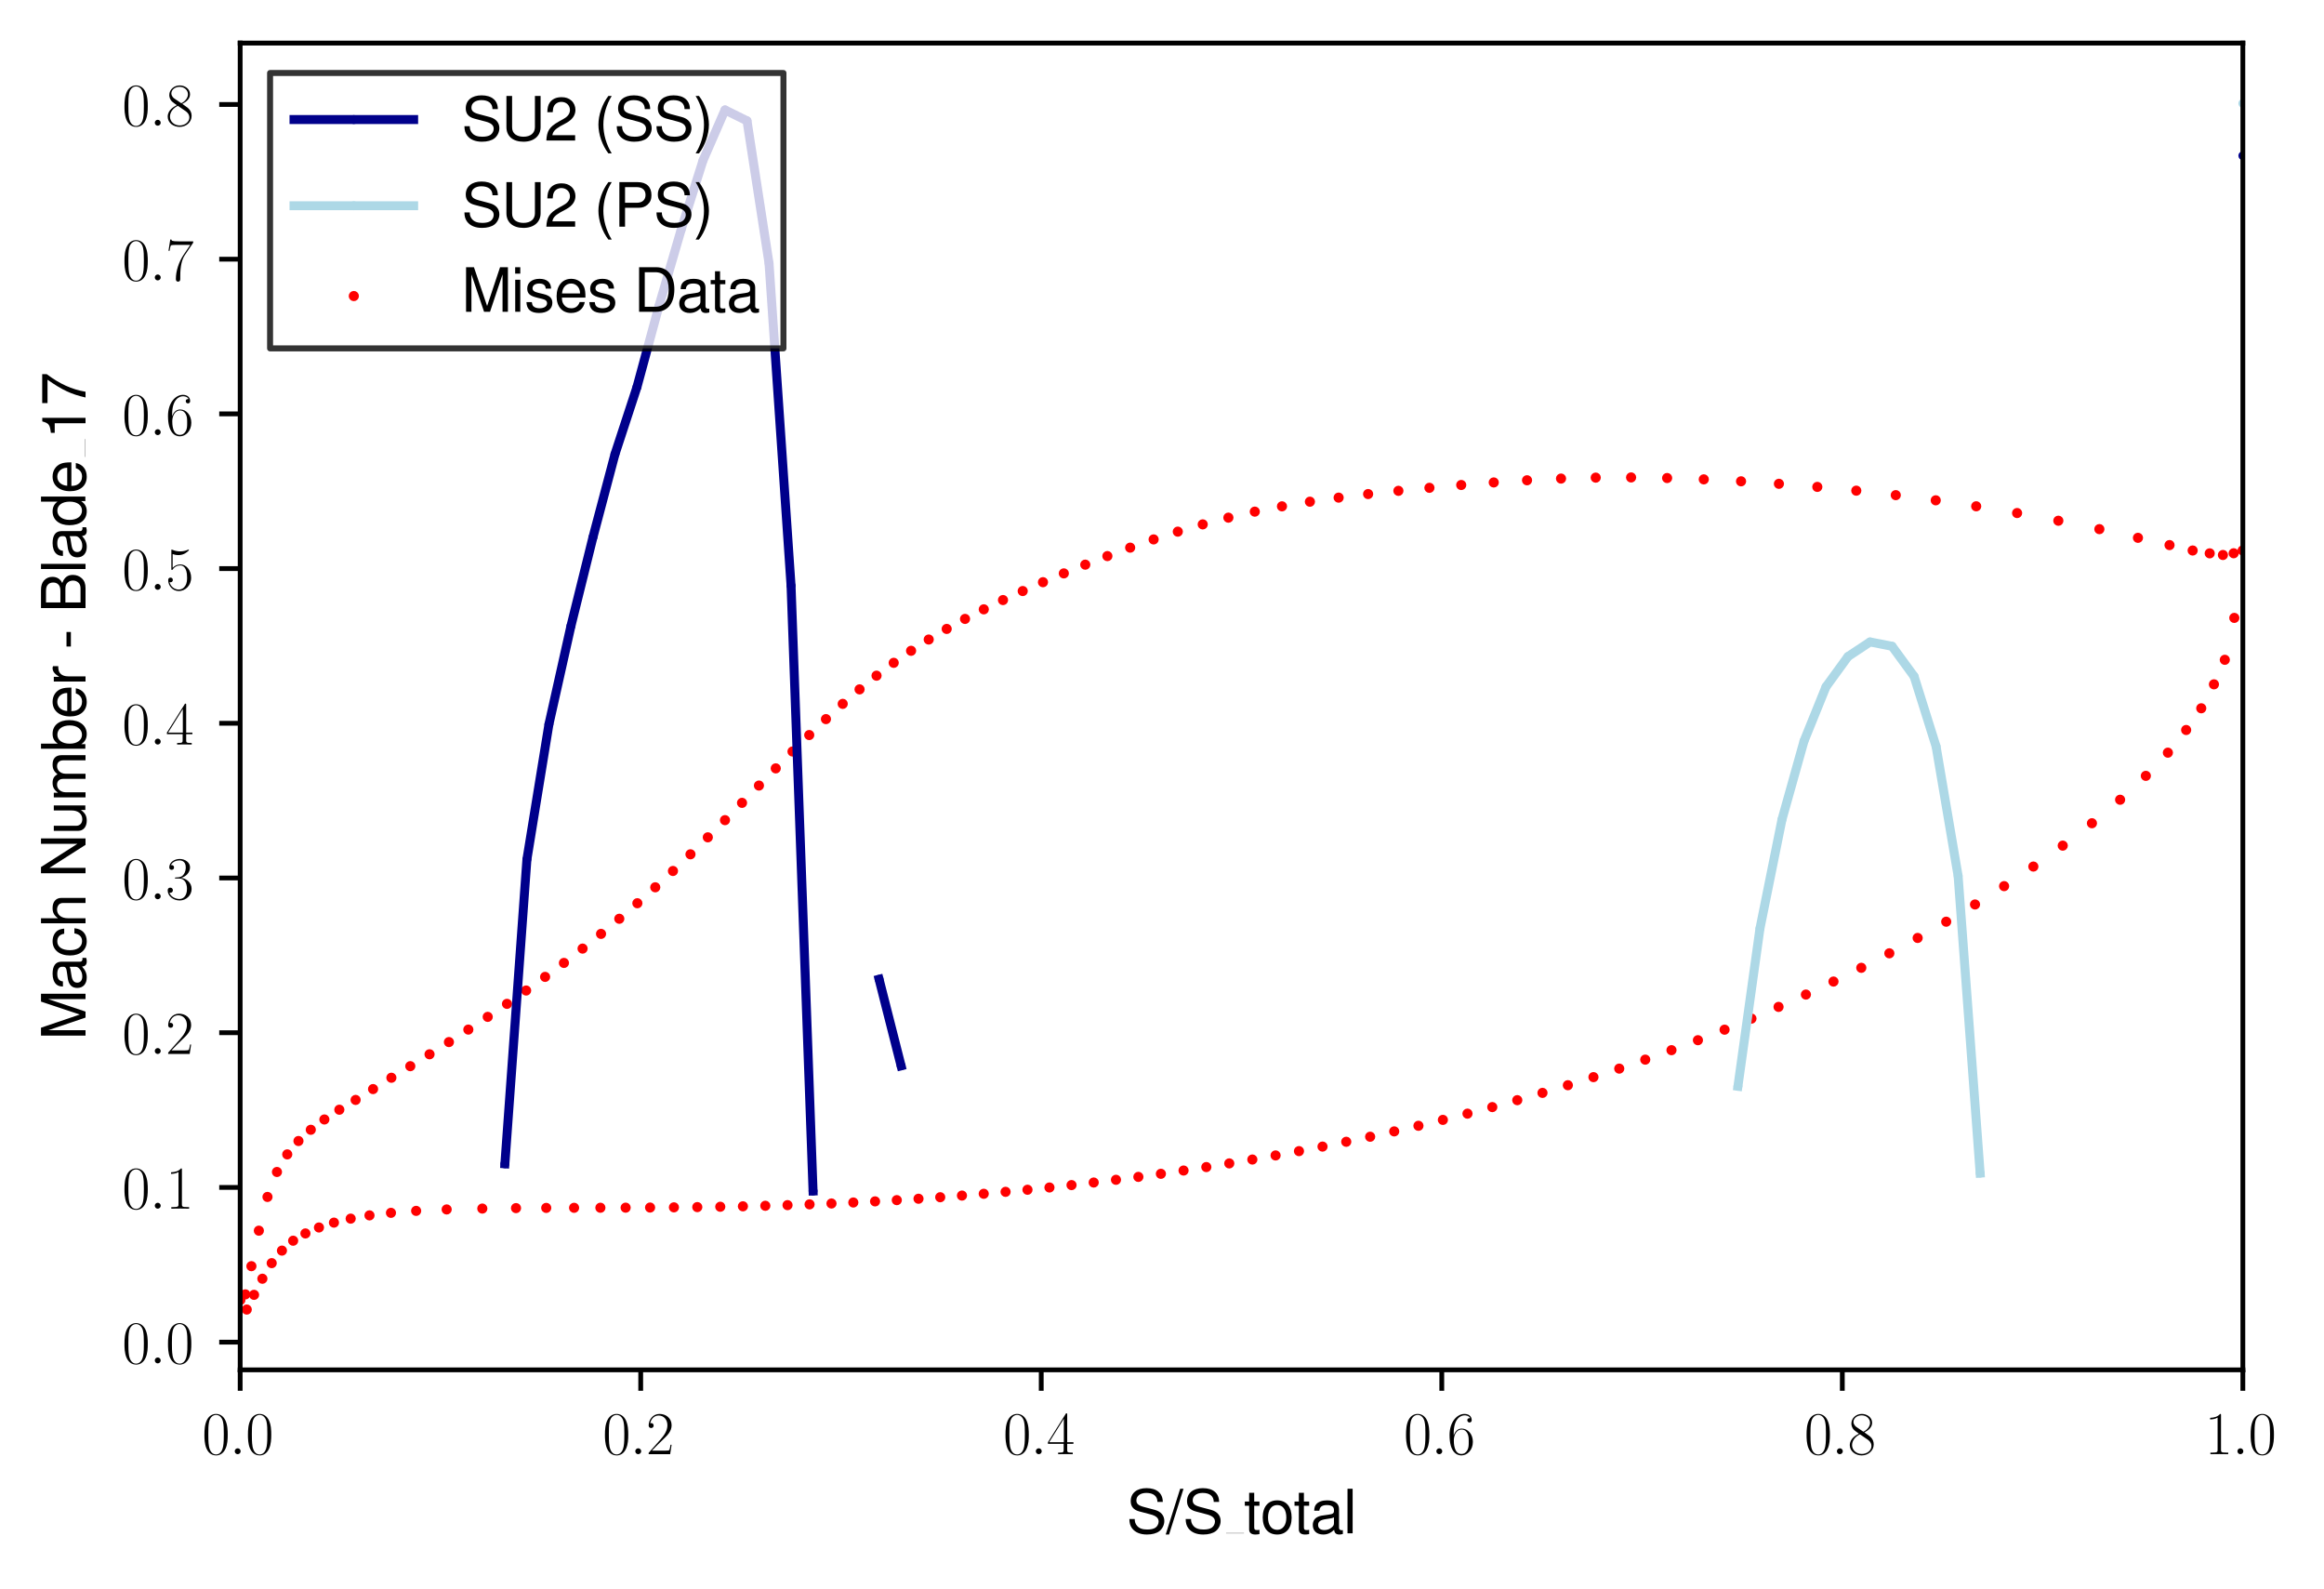 <?xml version="1.0" encoding="utf-8" standalone="no"?>
<!DOCTYPE svg PUBLIC "-//W3C//DTD SVG 1.1//EN"
  "http://www.w3.org/Graphics/SVG/1.1/DTD/svg11.dtd">
<svg xmlns:xlink="http://www.w3.org/1999/xlink" width="388.515pt" height="265.601pt" viewBox="0 0 388.515 265.601" xmlns="http://www.w3.org/2000/svg" version="1.1">
 <defs>
  <style type="text/css">*{stroke-linejoin: round; stroke-linecap: butt}</style>
 </defs>
 <g id="figure_1">
  <g id="patch_1">
   <path d="M 0 265.601 
L 388.515 265.601 
L 388.515 0 
L 0 0 
z
" style="fill: #ffffff"/>
  </g>
  <g id="axes_1">
   <g id="patch_2">
    <path d="M 40.15 228.96 
L 374.95 228.96 
L 374.95 7.2 
L 40.15 7.2 
z
" style="fill: #ffffff"/>
   </g>
   <g id="PathCollection_1">
    <defs>
     <path id="m64cf8347c9" d="M 0 0.354 
C 0.094 0.354 0.184 0.316 0.25 0.25 
C 0.316 0.184 0.354 0.094 0.354 0 
C 0.354 -0.094 0.316 -0.184 0.25 -0.25 
C 0.184 -0.316 0.094 -0.354 0 -0.354 
C -0.094 -0.354 -0.184 -0.316 -0.25 -0.25 
C -0.316 -0.184 -0.354 -0.094 -0.354 0 
C -0.354 0.094 -0.316 0.184 -0.25 0.25 
C -0.184 0.316 -0.094 0.354 0 0.354 
z
" style="stroke: #ff0000"/>
    </defs>
    <g clip-path="url(#pda556ada1e)">
     <use xlink:href="#m64cf8347c9" x="40.15" y="217.288" style="fill: #ff0000; stroke: #ff0000"/>
     <use xlink:href="#m64cf8347c9" x="41.25" y="218.88" style="fill: #ff0000; stroke: #ff0000"/>
     <use xlink:href="#m64cf8347c9" x="42.471" y="216.421" style="fill: #ff0000; stroke: #ff0000"/>
     <use xlink:href="#m64cf8347c9" x="43.863" y="213.728" style="fill: #ff0000; stroke: #ff0000"/>
     <use xlink:href="#m64cf8347c9" x="45.421" y="211.123" style="fill: #ff0000; stroke: #ff0000"/>
     <use xlink:href="#m64cf8347c9" x="47.134" y="209.03" style="fill: #ff0000; stroke: #ff0000"/>
     <use xlink:href="#m64cf8347c9" x="49.007" y="207.375" style="fill: #ff0000; stroke: #ff0000"/>
     <use xlink:href="#m64cf8347c9" x="51.06" y="206.16" style="fill: #ff0000; stroke: #ff0000"/>
     <use xlink:href="#m64cf8347c9" x="53.323" y="205.164" style="fill: #ff0000; stroke: #ff0000"/>
     <use xlink:href="#m64cf8347c9" x="55.829" y="204.352" style="fill: #ff0000; stroke: #ff0000"/>
     <use xlink:href="#m64cf8347c9" x="58.624" y="203.685" style="fill: #ff0000; stroke: #ff0000"/>
     <use xlink:href="#m64cf8347c9" x="61.768" y="203.141" style="fill: #ff0000; stroke: #ff0000"/>
     <use xlink:href="#m64cf8347c9" x="65.359" y="202.715" style="fill: #ff0000; stroke: #ff0000"/>
     <use xlink:href="#m64cf8347c9" x="69.568" y="202.388" style="fill: #ff0000; stroke: #ff0000"/>
     <use xlink:href="#m64cf8347c9" x="74.671" y="202.149" style="fill: #ff0000; stroke: #ff0000"/>
     <use xlink:href="#m64cf8347c9" x="80.631" y="202.002" style="fill: #ff0000; stroke: #ff0000"/>
     <use xlink:href="#m64cf8347c9" x="86.265" y="201.926" style="fill: #ff0000; stroke: #ff0000"/>
     <use xlink:href="#m64cf8347c9" x="91.318" y="201.891" style="fill: #ff0000; stroke: #ff0000"/>
     <use xlink:href="#m64cf8347c9" x="95.973" y="201.875" style="fill: #ff0000; stroke: #ff0000"/>
     <use xlink:href="#m64cf8347c9" x="100.371" y="201.865" style="fill: #ff0000; stroke: #ff0000"/>
     <use xlink:href="#m64cf8347c9" x="104.591" y="201.852" style="fill: #ff0000; stroke: #ff0000"/>
     <use xlink:href="#m64cf8347c9" x="108.678" y="201.831" style="fill: #ff0000; stroke: #ff0000"/>
     <use xlink:href="#m64cf8347c9" x="112.664" y="201.799" style="fill: #ff0000; stroke: #ff0000"/>
     <use xlink:href="#m64cf8347c9" x="116.569" y="201.757" style="fill: #ff0000; stroke: #ff0000"/>
     <use xlink:href="#m64cf8347c9" x="120.411" y="201.699" style="fill: #ff0000; stroke: #ff0000"/>
     <use xlink:href="#m64cf8347c9" x="124.198" y="201.626" style="fill: #ff0000; stroke: #ff0000"/>
     <use xlink:href="#m64cf8347c9" x="127.943" y="201.536" style="fill: #ff0000; stroke: #ff0000"/>
     <use xlink:href="#m64cf8347c9" x="131.655" y="201.428" style="fill: #ff0000; stroke: #ff0000"/>
     <use xlink:href="#m64cf8347c9" x="135.34" y="201.3" style="fill: #ff0000; stroke: #ff0000"/>
     <use xlink:href="#m64cf8347c9" x="139.003" y="201.154" style="fill: #ff0000; stroke: #ff0000"/>
     <use xlink:href="#m64cf8347c9" x="142.652" y="200.988" style="fill: #ff0000; stroke: #ff0000"/>
     <use xlink:href="#m64cf8347c9" x="146.29" y="200.801" style="fill: #ff0000; stroke: #ff0000"/>
     <use xlink:href="#m64cf8347c9" x="149.922" y="200.592" style="fill: #ff0000; stroke: #ff0000"/>
     <use xlink:href="#m64cf8347c9" x="153.551" y="200.361" style="fill: #ff0000; stroke: #ff0000"/>
     <use xlink:href="#m64cf8347c9" x="157.182" y="200.108" style="fill: #ff0000; stroke: #ff0000"/>
     <use xlink:href="#m64cf8347c9" x="160.815" y="199.831" style="fill: #ff0000; stroke: #ff0000"/>
     <use xlink:href="#m64cf8347c9" x="164.457" y="199.53" style="fill: #ff0000; stroke: #ff0000"/>
     <use xlink:href="#m64cf8347c9" x="168.108" y="199.205" style="fill: #ff0000; stroke: #ff0000"/>
     <use xlink:href="#m64cf8347c9" x="171.769" y="198.857" style="fill: #ff0000; stroke: #ff0000"/>
     <use xlink:href="#m64cf8347c9" x="175.443" y="198.48" style="fill: #ff0000; stroke: #ff0000"/>
     <use xlink:href="#m64cf8347c9" x="179.133" y="198.079" style="fill: #ff0000; stroke: #ff0000"/>
     <use xlink:href="#m64cf8347c9" x="182.839" y="197.649" style="fill: #ff0000; stroke: #ff0000"/>
     <use xlink:href="#m64cf8347c9" x="186.564" y="197.193" style="fill: #ff0000; stroke: #ff0000"/>
     <use xlink:href="#m64cf8347c9" x="190.308" y="196.707" style="fill: #ff0000; stroke: #ff0000"/>
     <use xlink:href="#m64cf8347c9" x="194.073" y="196.191" style="fill: #ff0000; stroke: #ff0000"/>
     <use xlink:href="#m64cf8347c9" x="197.86" y="195.645" style="fill: #ff0000; stroke: #ff0000"/>
     <use xlink:href="#m64cf8347c9" x="201.669" y="195.066" style="fill: #ff0000; stroke: #ff0000"/>
     <use xlink:href="#m64cf8347c9" x="205.503" y="194.453" style="fill: #ff0000; stroke: #ff0000"/>
     <use xlink:href="#m64cf8347c9" x="209.361" y="193.806" style="fill: #ff0000; stroke: #ff0000"/>
     <use xlink:href="#m64cf8347c9" x="213.245" y="193.123" style="fill: #ff0000; stroke: #ff0000"/>
     <use xlink:href="#m64cf8347c9" x="217.156" y="192.402" style="fill: #ff0000; stroke: #ff0000"/>
     <use xlink:href="#m64cf8347c9" x="221.093" y="191.642" style="fill: #ff0000; stroke: #ff0000"/>
     <use xlink:href="#m64cf8347c9" x="225.059" y="190.839" style="fill: #ff0000; stroke: #ff0000"/>
     <use xlink:href="#m64cf8347c9" x="229.054" y="189.995" style="fill: #ff0000; stroke: #ff0000"/>
     <use xlink:href="#m64cf8347c9" x="233.077" y="189.104" style="fill: #ff0000; stroke: #ff0000"/>
     <use xlink:href="#m64cf8347c9" x="237.13" y="188.166" style="fill: #ff0000; stroke: #ff0000"/>
     <use xlink:href="#m64cf8347c9" x="241.213" y="187.178" style="fill: #ff0000; stroke: #ff0000"/>
     <use xlink:href="#m64cf8347c9" x="245.328" y="186.137" style="fill: #ff0000; stroke: #ff0000"/>
     <use xlink:href="#m64cf8347c9" x="249.473" y="185.041" style="fill: #ff0000; stroke: #ff0000"/>
     <use xlink:href="#m64cf8347c9" x="253.652" y="183.884" style="fill: #ff0000; stroke: #ff0000"/>
     <use xlink:href="#m64cf8347c9" x="257.864" y="182.666" style="fill: #ff0000; stroke: #ff0000"/>
     <use xlink:href="#m64cf8347c9" x="262.108" y="181.385" style="fill: #ff0000; stroke: #ff0000"/>
     <use xlink:href="#m64cf8347c9" x="266.386" y="180.034" style="fill: #ff0000; stroke: #ff0000"/>
     <use xlink:href="#m64cf8347c9" x="270.698" y="178.611" style="fill: #ff0000; stroke: #ff0000"/>
     <use xlink:href="#m64cf8347c9" x="275.045" y="177.109" style="fill: #ff0000; stroke: #ff0000"/>
     <use xlink:href="#m64cf8347c9" x="279.43" y="175.527" style="fill: #ff0000; stroke: #ff0000"/>
     <use xlink:href="#m64cf8347c9" x="283.85" y="173.861" style="fill: #ff0000; stroke: #ff0000"/>
     <use xlink:href="#m64cf8347c9" x="288.305" y="172.103" style="fill: #ff0000; stroke: #ff0000"/>
     <use xlink:href="#m64cf8347c9" x="292.799" y="170.251" style="fill: #ff0000; stroke: #ff0000"/>
     <use xlink:href="#m64cf8347c9" x="297.33" y="168.295" style="fill: #ff0000; stroke: #ff0000"/>
     <use xlink:href="#m64cf8347c9" x="301.901" y="166.233" style="fill: #ff0000; stroke: #ff0000"/>
     <use xlink:href="#m64cf8347c9" x="306.512" y="164.058" style="fill: #ff0000; stroke: #ff0000"/>
     <use xlink:href="#m64cf8347c9" x="311.162" y="161.762" style="fill: #ff0000; stroke: #ff0000"/>
     <use xlink:href="#m64cf8347c9" x="315.851" y="159.337" style="fill: #ff0000; stroke: #ff0000"/>
     <use xlink:href="#m64cf8347c9" x="320.585" y="156.77" style="fill: #ff0000; stroke: #ff0000"/>
     <use xlink:href="#m64cf8347c9" x="325.359" y="154.055" style="fill: #ff0000; stroke: #ff0000"/>
     <use xlink:href="#m64cf8347c9" x="330.175" y="151.175" style="fill: #ff0000; stroke: #ff0000"/>
     <use xlink:href="#m64cf8347c9" x="335.034" y="148.111" style="fill: #ff0000; stroke: #ff0000"/>
     <use xlink:href="#m64cf8347c9" x="339.926" y="144.839" style="fill: #ff0000; stroke: #ff0000"/>
     <use xlink:href="#m64cf8347c9" x="344.84" y="141.34" style="fill: #ff0000; stroke: #ff0000"/>
     <use xlink:href="#m64cf8347c9" x="349.72" y="137.598" style="fill: #ff0000; stroke: #ff0000"/>
     <use xlink:href="#m64cf8347c9" x="354.43" y="133.671" style="fill: #ff0000; stroke: #ff0000"/>
     <use xlink:href="#m64cf8347c9" x="358.732" y="129.676" style="fill: #ff0000; stroke: #ff0000"/>
     <use xlink:href="#m64cf8347c9" x="362.418" y="125.802" style="fill: #ff0000; stroke: #ff0000"/>
     <use xlink:href="#m64cf8347c9" x="365.47" y="122.013" style="fill: #ff0000; stroke: #ff0000"/>
     <use xlink:href="#m64cf8347c9" x="367.994" y="118.384" style="fill: #ff0000; stroke: #ff0000"/>
     <use xlink:href="#m64cf8347c9" x="370.115" y="114.38" style="fill: #ff0000; stroke: #ff0000"/>
     <use xlink:href="#m64cf8347c9" x="371.933" y="110.28" style="fill: #ff0000; stroke: #ff0000"/>
     <use xlink:href="#m64cf8347c9" x="373.521" y="103.275" style="fill: #ff0000; stroke: #ff0000"/>
     <use xlink:href="#m64cf8347c9" x="374.95" y="92.003" style="fill: #ff0000; stroke: #ff0000"/>
     <use xlink:href="#m64cf8347c9" x="40.15" y="217.288" style="fill: #ff0000; stroke: #ff0000"/>
     <use xlink:href="#m64cf8347c9" x="41.016" y="216.346" style="fill: #ff0000; stroke: #ff0000"/>
     <use xlink:href="#m64cf8347c9" x="42.029" y="211.63" style="fill: #ff0000; stroke: #ff0000"/>
     <use xlink:href="#m64cf8347c9" x="43.275" y="205.698" style="fill: #ff0000; stroke: #ff0000"/>
     <use xlink:href="#m64cf8347c9" x="44.717" y="200.058" style="fill: #ff0000; stroke: #ff0000"/>
     <use xlink:href="#m64cf8347c9" x="46.301" y="195.886" style="fill: #ff0000; stroke: #ff0000"/>
     <use xlink:href="#m64cf8347c9" x="48.02" y="192.947" style="fill: #ff0000; stroke: #ff0000"/>
     <use xlink:href="#m64cf8347c9" x="49.895" y="190.711" style="fill: #ff0000; stroke: #ff0000"/>
     <use xlink:href="#m64cf8347c9" x="51.956" y="188.833" style="fill: #ff0000; stroke: #ff0000"/>
     <use xlink:href="#m64cf8347c9" x="54.228" y="187.111" style="fill: #ff0000; stroke: #ff0000"/>
     <use xlink:href="#m64cf8347c9" x="56.729" y="185.48" style="fill: #ff0000; stroke: #ff0000"/>
     <use xlink:href="#m64cf8347c9" x="59.451" y="183.843" style="fill: #ff0000; stroke: #ff0000"/>
     <use xlink:href="#m64cf8347c9" x="62.367" y="182.03" style="fill: #ff0000; stroke: #ff0000"/>
     <use xlink:href="#m64cf8347c9" x="65.43" y="180.137" style="fill: #ff0000; stroke: #ff0000"/>
     <use xlink:href="#m64cf8347c9" x="68.591" y="178.203" style="fill: #ff0000; stroke: #ff0000"/>
     <use xlink:href="#m64cf8347c9" x="71.808" y="176.215" style="fill: #ff0000; stroke: #ff0000"/>
     <use xlink:href="#m64cf8347c9" x="75.05" y="174.173" style="fill: #ff0000; stroke: #ff0000"/>
     <use xlink:href="#m64cf8347c9" x="78.296" y="172.088" style="fill: #ff0000; stroke: #ff0000"/>
     <use xlink:href="#m64cf8347c9" x="81.534" y="169.961" style="fill: #ff0000; stroke: #ff0000"/>
     <use xlink:href="#m64cf8347c9" x="84.756" y="167.786" style="fill: #ff0000; stroke: #ff0000"/>
     <use xlink:href="#m64cf8347c9" x="87.955" y="165.557" style="fill: #ff0000; stroke: #ff0000"/>
     <use xlink:href="#m64cf8347c9" x="91.129" y="163.277" style="fill: #ff0000; stroke: #ff0000"/>
     <use xlink:href="#m64cf8347c9" x="94.275" y="160.946" style="fill: #ff0000; stroke: #ff0000"/>
     <use xlink:href="#m64cf8347c9" x="97.392" y="158.549" style="fill: #ff0000; stroke: #ff0000"/>
     <use xlink:href="#m64cf8347c9" x="100.478" y="156.09" style="fill: #ff0000; stroke: #ff0000"/>
     <use xlink:href="#m64cf8347c9" x="103.531" y="153.564" style="fill: #ff0000; stroke: #ff0000"/>
     <use xlink:href="#m64cf8347c9" x="106.553" y="150.968" style="fill: #ff0000; stroke: #ff0000"/>
     <use xlink:href="#m64cf8347c9" x="109.543" y="148.305" style="fill: #ff0000; stroke: #ff0000"/>
     <use xlink:href="#m64cf8347c9" x="112.502" y="145.576" style="fill: #ff0000; stroke: #ff0000"/>
     <use xlink:href="#m64cf8347c9" x="115.429" y="142.789" style="fill: #ff0000; stroke: #ff0000"/>
     <use xlink:href="#m64cf8347c9" x="118.328" y="139.953" style="fill: #ff0000; stroke: #ff0000"/>
     <use xlink:href="#m64cf8347c9" x="121.2" y="137.081" style="fill: #ff0000; stroke: #ff0000"/>
     <use xlink:href="#m64cf8347c9" x="124.048" y="134.19" style="fill: #ff0000; stroke: #ff0000"/>
     <use xlink:href="#m64cf8347c9" x="126.876" y="131.3" style="fill: #ff0000; stroke: #ff0000"/>
     <use xlink:href="#m64cf8347c9" x="129.687" y="128.428" style="fill: #ff0000; stroke: #ff0000"/>
     <use xlink:href="#m64cf8347c9" x="132.488" y="125.605" style="fill: #ff0000; stroke: #ff0000"/>
     <use xlink:href="#m64cf8347c9" x="135.283" y="122.856" style="fill: #ff0000; stroke: #ff0000"/>
     <use xlink:href="#m64cf8347c9" x="138.078" y="120.193" style="fill: #ff0000; stroke: #ff0000"/>
     <use xlink:href="#m64cf8347c9" x="140.881" y="117.645" style="fill: #ff0000; stroke: #ff0000"/>
     <use xlink:href="#m64cf8347c9" x="143.698" y="115.223" style="fill: #ff0000; stroke: #ff0000"/>
     <use xlink:href="#m64cf8347c9" x="146.537" y="112.934" style="fill: #ff0000; stroke: #ff0000"/>
     <use xlink:href="#m64cf8347c9" x="149.405" y="110.786" style="fill: #ff0000; stroke: #ff0000"/>
     <use xlink:href="#m64cf8347c9" x="152.31" y="108.774" style="fill: #ff0000; stroke: #ff0000"/>
     <use xlink:href="#m64cf8347c9" x="155.26" y="106.892" style="fill: #ff0000; stroke: #ff0000"/>
     <use xlink:href="#m64cf8347c9" x="158.264" y="105.119" style="fill: #ff0000; stroke: #ff0000"/>
     <use xlink:href="#m64cf8347c9" x="161.33" y="103.446" style="fill: #ff0000; stroke: #ff0000"/>
     <use xlink:href="#m64cf8347c9" x="164.465" y="101.845" style="fill: #ff0000; stroke: #ff0000"/>
     <use xlink:href="#m64cf8347c9" x="167.677" y="100.294" style="fill: #ff0000; stroke: #ff0000"/>
     <use xlink:href="#m64cf8347c9" x="170.972" y="98.788" style="fill: #ff0000; stroke: #ff0000"/>
     <use xlink:href="#m64cf8347c9" x="174.36" y="97.308" style="fill: #ff0000; stroke: #ff0000"/>
     <use xlink:href="#m64cf8347c9" x="177.844" y="95.838" style="fill: #ff0000; stroke: #ff0000"/>
     <use xlink:href="#m64cf8347c9" x="181.431" y="94.378" style="fill: #ff0000; stroke: #ff0000"/>
     <use xlink:href="#m64cf8347c9" x="185.126" y="92.946" style="fill: #ff0000; stroke: #ff0000"/>
     <use xlink:href="#m64cf8347c9" x="188.935" y="91.535" style="fill: #ff0000; stroke: #ff0000"/>
     <use xlink:href="#m64cf8347c9" x="192.858" y="90.159" style="fill: #ff0000; stroke: #ff0000"/>
     <use xlink:href="#m64cf8347c9" x="196.9" y="88.86" style="fill: #ff0000; stroke: #ff0000"/>
     <use xlink:href="#m64cf8347c9" x="201.066" y="87.645" style="fill: #ff0000; stroke: #ff0000"/>
     <use xlink:href="#m64cf8347c9" x="205.355" y="86.522" style="fill: #ff0000; stroke: #ff0000"/>
     <use xlink:href="#m64cf8347c9" x="209.771" y="85.516" style="fill: #ff0000; stroke: #ff0000"/>
     <use xlink:href="#m64cf8347c9" x="214.314" y="84.63" style="fill: #ff0000; stroke: #ff0000"/>
     <use xlink:href="#m64cf8347c9" x="218.985" y="83.855" style="fill: #ff0000; stroke: #ff0000"/>
     <use xlink:href="#m64cf8347c9" x="223.787" y="83.174" style="fill: #ff0000; stroke: #ff0000"/>
     <use xlink:href="#m64cf8347c9" x="228.715" y="82.577" style="fill: #ff0000; stroke: #ff0000"/>
     <use xlink:href="#m64cf8347c9" x="233.776" y="82.038" style="fill: #ff0000; stroke: #ff0000"/>
     <use xlink:href="#m64cf8347c9" x="238.965" y="81.534" style="fill: #ff0000; stroke: #ff0000"/>
     <use xlink:href="#m64cf8347c9" x="244.279" y="81.063" style="fill: #ff0000; stroke: #ff0000"/>
     <use xlink:href="#m64cf8347c9" x="249.719" y="80.638" style="fill: #ff0000; stroke: #ff0000"/>
     <use xlink:href="#m64cf8347c9" x="255.282" y="80.274" style="fill: #ff0000; stroke: #ff0000"/>
     <use xlink:href="#m64cf8347c9" x="260.966" y="79.99" style="fill: #ff0000; stroke: #ff0000"/>
     <use xlink:href="#m64cf8347c9" x="266.765" y="79.832" style="fill: #ff0000; stroke: #ff0000"/>
     <use xlink:href="#m64cf8347c9" x="272.679" y="79.8" style="fill: #ff0000; stroke: #ff0000"/>
     <use xlink:href="#m64cf8347c9" x="278.703" y="79.9" style="fill: #ff0000; stroke: #ff0000"/>
     <use xlink:href="#m64cf8347c9" x="284.83" y="80.122" style="fill: #ff0000; stroke: #ff0000"/>
     <use xlink:href="#m64cf8347c9" x="291.06" y="80.447" style="fill: #ff0000; stroke: #ff0000"/>
     <use xlink:href="#m64cf8347c9" x="297.391" y="80.863" style="fill: #ff0000; stroke: #ff0000"/>
     <use xlink:href="#m64cf8347c9" x="303.81" y="81.381" style="fill: #ff0000; stroke: #ff0000"/>
     <use xlink:href="#m64cf8347c9" x="310.325" y="82.01" style="fill: #ff0000; stroke: #ff0000"/>
     <use xlink:href="#m64cf8347c9" x="316.924" y="82.76" style="fill: #ff0000; stroke: #ff0000"/>
     <use xlink:href="#m64cf8347c9" x="323.607" y="83.623" style="fill: #ff0000; stroke: #ff0000"/>
     <use xlink:href="#m64cf8347c9" x="330.371" y="84.623" style="fill: #ff0000; stroke: #ff0000"/>
     <use xlink:href="#m64cf8347c9" x="337.209" y="85.75" style="fill: #ff0000; stroke: #ff0000"/>
     <use xlink:href="#m64cf8347c9" x="344.103" y="87.037" style="fill: #ff0000; stroke: #ff0000"/>
     <use xlink:href="#m64cf8347c9" x="350.962" y="88.441" style="fill: #ff0000; stroke: #ff0000"/>
     <use xlink:href="#m64cf8347c9" x="357.414" y="89.892" style="fill: #ff0000; stroke: #ff0000"/>
     <use xlink:href="#m64cf8347c9" x="362.691" y="91.107" style="fill: #ff0000; stroke: #ff0000"/>
     <use xlink:href="#m64cf8347c9" x="366.557" y="92.012" style="fill: #ff0000; stroke: #ff0000"/>
     <use xlink:href="#m64cf8347c9" x="369.409" y="92.488" style="fill: #ff0000; stroke: #ff0000"/>
     <use xlink:href="#m64cf8347c9" x="371.617" y="92.762" style="fill: #ff0000; stroke: #ff0000"/>
     <use xlink:href="#m64cf8347c9" x="373.412" y="92.474" style="fill: #ff0000; stroke: #ff0000"/>
     <use xlink:href="#m64cf8347c9" x="374.95" y="92.003" style="fill: #ff0000; stroke: #ff0000"/>
    </g>
   </g>
   <g id="matplotlib.axis_1">
    <g id="xtick_1">
     <g id="line2d_1">
      <defs>
       <path id="md48710c88c" d="M 0 0 
L 0 3.5 
" style="stroke: #000000; stroke-width: 0.8"/>
      </defs>
      <g>
       <use xlink:href="#md48710c88c" x="40.15" y="228.96" style="stroke: #000000; stroke-width: 0.8"/>
      </g>
     </g>
     <g id="text_1">
      <!-- $\mathdefault{0.0}$ -->
      <g transform="translate(33.785 243.058) scale(0.1 -0.1)">
       <defs>
        <path id="CMR17-30" d="M 2688 2038 
C 2688 2430 2682 3099 2413 3613 
C 2176 4063 1798 4224 1466 4224 
C 1158 4224 768 4082 525 3620 
C 269 3137 243 2539 243 2038 
C 243 1671 250 1112 448 623 
C 723 -39 1216 -128 1466 -128 
C 1760 -128 2208 -7 2470 604 
C 2662 1048 2688 1568 2688 2038 
z
M 1466 -26 
C 1056 -26 813 328 723 816 
C 653 1196 653 1749 653 2109 
C 653 2604 653 3015 736 3407 
C 858 3954 1216 4121 1466 4121 
C 1728 4121 2067 3947 2189 3420 
C 2272 3054 2278 2623 2278 2109 
C 2278 1691 2278 1176 2202 797 
C 2067 96 1690 -26 1466 -26 
z
" transform="scale(0.016)"/>
        <path id="CMMI12-3a" d="M 1178 307 
C 1178 492 1024 620 870 620 
C 685 620 557 467 557 313 
C 557 128 710 0 864 0 
C 1050 0 1178 153 1178 307 
z
" transform="scale(0.016)"/>
       </defs>
       <use xlink:href="#CMR17-30" transform="scale(0.996)"/>
       <use xlink:href="#CMMI12-3a" transform="translate(45.69 0) scale(0.996)"/>
       <use xlink:href="#CMR17-30" transform="translate(72.788 0) scale(0.996)"/>
      </g>
     </g>
    </g>
    <g id="xtick_2">
     <g id="line2d_2">
      <g>
       <use xlink:href="#md48710c88c" x="107.11" y="228.96" style="stroke: #000000; stroke-width: 0.8"/>
      </g>
     </g>
     <g id="text_2">
      <!-- $\mathdefault{0.2}$ -->
      <g transform="translate(100.745 243.058) scale(0.1 -0.1)">
       <defs>
        <path id="CMR17-32" d="M 2669 990 
L 2554 990 
C 2490 537 2438 460 2413 422 
C 2381 371 1920 371 1830 371 
L 602 371 
C 832 620 1280 1073 1824 1596 
C 2214 1966 2669 2400 2669 3033 
C 2669 3788 2067 4224 1395 4224 
C 691 4224 262 3603 262 3027 
C 262 2777 448 2745 525 2745 
C 589 2745 781 2783 781 3007 
C 781 3206 614 3264 525 3264 
C 486 3264 448 3257 422 3244 
C 544 3788 915 4057 1306 4057 
C 1862 4057 2227 3616 2227 3033 
C 2227 2477 1901 1998 1536 1583 
L 262 147 
L 262 0 
L 2515 0 
L 2669 990 
z
" transform="scale(0.016)"/>
       </defs>
       <use xlink:href="#CMR17-30" transform="scale(0.996)"/>
       <use xlink:href="#CMMI12-3a" transform="translate(45.69 0) scale(0.996)"/>
       <use xlink:href="#CMR17-32" transform="translate(72.788 0) scale(0.996)"/>
      </g>
     </g>
    </g>
    <g id="xtick_3">
     <g id="line2d_3">
      <g>
       <use xlink:href="#md48710c88c" x="174.07" y="228.96" style="stroke: #000000; stroke-width: 0.8"/>
      </g>
     </g>
     <g id="text_3">
      <!-- $\mathdefault{0.4}$ -->
      <g transform="translate(167.705 243.058) scale(0.1 -0.1)">
       <defs>
        <path id="CMR17-34" d="M 2150 4147 
C 2150 4281 2144 4288 2029 4288 
L 128 1254 
L 128 1088 
L 1779 1088 
L 1779 460 
C 1779 230 1766 166 1318 166 
L 1197 166 
L 1197 0 
C 1402 12 1747 12 1965 12 
C 2182 12 2528 12 2733 0 
L 2733 166 
L 2611 166 
C 2163 166 2150 230 2150 460 
L 2150 1088 
L 2803 1088 
L 2803 1254 
L 2150 1254 
L 2150 4147 
z
M 1798 3723 
L 1798 1254 
L 256 1254 
L 1798 3723 
z
" transform="scale(0.016)"/>
       </defs>
       <use xlink:href="#CMR17-30" transform="scale(0.996)"/>
       <use xlink:href="#CMMI12-3a" transform="translate(45.69 0) scale(0.996)"/>
       <use xlink:href="#CMR17-34" transform="translate(72.788 0) scale(0.996)"/>
      </g>
     </g>
    </g>
    <g id="xtick_4">
     <g id="line2d_4">
      <g>
       <use xlink:href="#md48710c88c" x="241.03" y="228.96" style="stroke: #000000; stroke-width: 0.8"/>
      </g>
     </g>
     <g id="text_4">
      <!-- $\mathdefault{0.6}$ -->
      <g transform="translate(234.665 243.058) scale(0.1 -0.1)">
       <defs>
        <path id="CMR17-36" d="M 678 2198 
C 678 3712 1395 4076 1811 4076 
C 1946 4076 2272 4049 2400 3782 
C 2298 3782 2106 3782 2106 3558 
C 2106 3385 2246 3328 2336 3328 
C 2394 3328 2566 3353 2566 3571 
C 2566 3987 2246 4224 1805 4224 
C 1043 4224 243 3411 243 2011 
C 243 257 966 -128 1478 -128 
C 2099 -128 2688 431 2688 1295 
C 2688 2101 2170 2688 1517 2688 
C 1126 2688 838 2430 678 1979 
L 678 2198 
z
M 1478 25 
C 691 25 691 1212 691 1450 
C 691 1914 909 2585 1504 2585 
C 1613 2585 1926 2585 2138 2140 
C 2253 1889 2253 1624 2253 1302 
C 2253 954 2253 696 2118 438 
C 1978 173 1773 25 1478 25 
z
" transform="scale(0.016)"/>
       </defs>
       <use xlink:href="#CMR17-30" transform="scale(0.996)"/>
       <use xlink:href="#CMMI12-3a" transform="translate(45.69 0) scale(0.996)"/>
       <use xlink:href="#CMR17-36" transform="translate(72.788 0) scale(0.996)"/>
      </g>
     </g>
    </g>
    <g id="xtick_5">
     <g id="line2d_5">
      <g>
       <use xlink:href="#md48710c88c" x="307.99" y="228.96" style="stroke: #000000; stroke-width: 0.8"/>
      </g>
     </g>
     <g id="text_5">
      <!-- $\mathdefault{0.8}$ -->
      <g transform="translate(301.625 243.058) scale(0.1 -0.1)">
       <defs>
        <path id="CMR17-38" d="M 1741 2289 
C 2144 2494 2554 2803 2554 3298 
C 2554 3884 1990 4224 1472 4224 
C 890 4224 378 3800 378 3215 
C 378 3054 416 2777 666 2533 
C 730 2469 998 2276 1171 2154 
C 883 2006 211 1652 211 945 
C 211 282 838 -128 1459 -128 
C 2144 -128 2720 366 2720 1022 
C 2720 1607 2330 1877 2074 2051 
L 1741 2289 
z
M 902 2855 
C 851 2887 595 3086 595 3388 
C 595 3781 998 4076 1459 4076 
C 1965 4076 2336 3716 2336 3298 
C 2336 2700 1670 2359 1638 2359 
C 1632 2359 1626 2359 1574 2398 
L 902 2855 
z
M 2080 1536 
C 2176 1466 2483 1253 2483 861 
C 2483 385 2010 25 1472 25 
C 890 25 448 443 448 951 
C 448 1459 838 1884 1280 2083 
L 2080 1536 
z
" transform="scale(0.016)"/>
       </defs>
       <use xlink:href="#CMR17-30" transform="scale(0.996)"/>
       <use xlink:href="#CMMI12-3a" transform="translate(45.69 0) scale(0.996)"/>
       <use xlink:href="#CMR17-38" transform="translate(72.788 0) scale(0.996)"/>
      </g>
     </g>
    </g>
    <g id="xtick_6">
     <g id="line2d_6">
      <g>
       <use xlink:href="#md48710c88c" x="374.95" y="228.96" style="stroke: #000000; stroke-width: 0.8"/>
      </g>
     </g>
     <g id="text_6">
      <!-- $\mathdefault{1.0}$ -->
      <g transform="translate(368.585 243.058) scale(0.1 -0.1)">
       <defs>
        <path id="CMR17-31" d="M 1702 4083 
C 1702 4217 1696 4224 1606 4224 
C 1357 3927 979 3833 621 3820 
C 602 3820 570 3820 563 3808 
C 557 3795 557 3782 557 3648 
C 755 3648 1088 3686 1344 3839 
L 1344 467 
C 1344 243 1331 166 781 166 
L 589 166 
L 589 0 
C 896 6 1216 12 1523 12 
C 1830 12 2150 6 2458 0 
L 2458 166 
L 2266 166 
C 1715 166 1702 236 1702 467 
L 1702 4083 
z
" transform="scale(0.016)"/>
       </defs>
       <use xlink:href="#CMR17-31" transform="scale(0.996)"/>
       <use xlink:href="#CMMI12-3a" transform="translate(45.69 0) scale(0.996)"/>
       <use xlink:href="#CMR17-30" transform="translate(72.788 0) scale(0.996)"/>
      </g>
     </g>
    </g>
    <g id="text_7">
     <!-- S/S_{total} -->
     <g transform="translate(188.313 256.279) scale(0.1 -0.1)">
      <defs>
       <path id="NimbusSanL-Regu-53" d="M 3814 3295 
C 3808 4204 3181 4736 2106 4736 
C 1082 4736 448 4211 448 3372 
C 448 2806 749 2450 1363 2291 
L 2522 1986 
C 3110 1833 3379 1598 3379 1236 
C 3379 988 3245 733 3046 593 
C 2861 466 2566 396 2189 396 
C 1683 396 1338 517 1114 784 
C 941 988 864 1210 870 1496 
L 307 1496 
C 314 1070 397 790 582 536 
C 902 102 1440 -128 2150 -128 
C 2707 -128 3162 0 3462 230 
C 3776 479 3974 892 3974 1293 
C 3974 1865 3616 2284 2982 2456 
L 1811 2768 
C 1248 2920 1043 3098 1043 3454 
C 1043 3925 1459 4236 2086 4236 
C 2829 4236 3245 3899 3251 3295 
L 3814 3295 
z
" transform="scale(0.016)"/>
       <path id="NimbusSanL-Regu-2f" d="M 1466 4672 
L -51 -128 
L 301 -128 
L 1818 4672 
L 1466 4672 
z
" transform="scale(0.016)"/>
       <path id="NimbusSanL-Regu-74" d="M 1626 3328 
L 1075 3328 
L 1075 4249 
L 544 4249 
L 544 3328 
L 90 3328 
L 90 2892 
L 544 2892 
L 544 402 
C 544 64 774 -128 1190 -128 
C 1318 -128 1446 -116 1626 -84 
L 1626 364 
C 1555 345 1472 339 1370 339 
C 1139 339 1075 402 1075 634 
L 1075 2892 
L 1626 2892 
L 1626 3328 
z
" transform="scale(0.016)"/>
       <path id="NimbusSanL-Regu-6f" d="M 1741 3456 
C 800 3456 230 2784 230 1663 
C 230 543 794 -128 1747 -128 
C 2688 -128 3264 543 3264 1638 
C 3264 2791 2707 3456 1741 3456 
z
M 1747 2963 
C 2349 2963 2707 2472 2707 1644 
C 2707 861 2336 364 1747 364 
C 1152 364 787 855 787 1663 
C 787 2466 1152 2963 1747 2963 
z
" transform="scale(0.016)"/>
       <path id="NimbusSanL-Regu-61" d="M 3424 332 
C 3366 320 3341 320 3309 320 
C 3123 320 3021 415 3021 581 
L 3021 2542 
C 3021 3135 2586 3456 1760 3456 
C 1274 3456 870 3315 646 3065 
C 493 2893 429 2702 416 2370 
L 954 2370 
C 998 2778 1242 2963 1741 2963 
C 2221 2963 2490 2784 2490 2466 
L 2490 2326 
C 2490 2103 2355 2007 1933 1956 
C 1178 1861 1062 1835 858 1753 
C 467 1593 269 1294 269 861 
C 269 256 691 -128 1370 -128 
C 1792 -128 2131 19 2509 364 
C 2547 25 2714 -128 3059 -128 
C 3168 -128 3251 -116 3424 -71 
L 3424 332 
z
M 2490 1071 
C 2490 893 2438 785 2278 638 
C 2061 441 1798 339 1485 339 
C 1069 339 826 536 826 874 
C 826 1224 1062 1402 1632 1485 
C 2195 1562 2310 1587 2490 1670 
L 2490 1071 
z
" transform="scale(0.016)"/>
       <path id="NimbusSanL-Regu-6c" d="M 973 4672 
L 435 4672 
L 435 0 
L 973 0 
L 973 4672 
z
" transform="scale(0.016)"/>
      </defs>
      <use xlink:href="#NimbusSanL-Regu-53" transform="scale(0.996)"/>
      <use xlink:href="#NimbusSanL-Regu-2f" transform="translate(66.45 0) scale(0.996)"/>
      <use xlink:href="#NimbusSanL-Regu-53" transform="translate(94.145 0) scale(0.996)"/>
      <use xlink:href="#NimbusSanL-Regu-74" transform="translate(196.461 0) scale(0.996)"/>
      <use xlink:href="#NimbusSanL-Regu-6f" transform="translate(224.156 0) scale(0.996)"/>
      <use xlink:href="#NimbusSanL-Regu-74" transform="translate(279.548 0) scale(0.996)"/>
      <use xlink:href="#NimbusSanL-Regu-61" transform="translate(307.243 0) scale(0.996)"/>
      <use xlink:href="#NimbusSanL-Regu-6c" transform="translate(362.634 0) scale(0.996)"/>
      <path d="M 166.573 0 
L 196.461 0 
L 196.461 0.399 
L 166.573 0.399 
L 166.573 0 
z
"/>
     </g>
    </g>
   </g>
   <g id="matplotlib.axis_2">
    <g id="ytick_1">
     <g id="line2d_7">
      <defs>
       <path id="m8f9524d8c6" d="M 0 0 
L -3.5 0 
" style="stroke: #000000; stroke-width: 0.8"/>
      </defs>
      <g>
       <use xlink:href="#m8f9524d8c6" x="40.15" y="224.329" style="stroke: #000000; stroke-width: 0.8"/>
      </g>
     </g>
     <g id="text_8">
      <!-- $\mathdefault{0.0}$ -->
      <g transform="translate(20.42 227.878) scale(0.1 -0.1)">
       <use xlink:href="#CMR17-30" transform="scale(0.996)"/>
       <use xlink:href="#CMMI12-3a" transform="translate(45.69 0) scale(0.996)"/>
       <use xlink:href="#CMR17-30" transform="translate(72.788 0) scale(0.996)"/>
      </g>
     </g>
    </g>
    <g id="ytick_2">
     <g id="line2d_8">
      <g>
       <use xlink:href="#m8f9524d8c6" x="40.15" y="198.47" style="stroke: #000000; stroke-width: 0.8"/>
      </g>
     </g>
     <g id="text_9">
      <!-- $\mathdefault{0.1}$ -->
      <g transform="translate(20.42 202.019) scale(0.1 -0.1)">
       <use xlink:href="#CMR17-30" transform="scale(0.996)"/>
       <use xlink:href="#CMMI12-3a" transform="translate(45.69 0) scale(0.996)"/>
       <use xlink:href="#CMR17-31" transform="translate(72.788 0) scale(0.996)"/>
      </g>
     </g>
    </g>
    <g id="ytick_3">
     <g id="line2d_9">
      <g>
       <use xlink:href="#m8f9524d8c6" x="40.15" y="172.612" style="stroke: #000000; stroke-width: 0.8"/>
      </g>
     </g>
     <g id="text_10">
      <!-- $\mathdefault{0.2}$ -->
      <g transform="translate(20.42 176.161) scale(0.1 -0.1)">
       <use xlink:href="#CMR17-30" transform="scale(0.996)"/>
       <use xlink:href="#CMMI12-3a" transform="translate(45.69 0) scale(0.996)"/>
       <use xlink:href="#CMR17-32" transform="translate(72.788 0) scale(0.996)"/>
      </g>
     </g>
    </g>
    <g id="ytick_4">
     <g id="line2d_10">
      <g>
       <use xlink:href="#m8f9524d8c6" x="40.15" y="146.753" style="stroke: #000000; stroke-width: 0.8"/>
      </g>
     </g>
     <g id="text_11">
      <!-- $\mathdefault{0.3}$ -->
      <g transform="translate(20.42 150.302) scale(0.1 -0.1)">
       <defs>
        <path id="CMR17-33" d="M 1414 2176 
C 1984 2176 2234 1673 2234 1094 
C 2234 322 1824 25 1453 25 
C 1114 25 563 193 390 691 
C 422 678 454 678 486 678 
C 640 678 755 780 755 947 
C 755 1132 614 1216 486 1216 
C 378 1216 211 1164 211 927 
C 211 335 787 -128 1466 -128 
C 2176 -128 2720 432 2720 1087 
C 2720 1718 2208 2176 1600 2246 
C 2086 2347 2554 2776 2554 3353 
C 2554 3856 2048 4224 1472 4224 
C 890 4224 378 3862 378 3347 
C 378 3123 544 3084 627 3084 
C 762 3084 877 3167 877 3334 
C 877 3500 762 3584 627 3584 
C 602 3584 570 3584 544 3571 
C 730 3999 1235 4076 1459 4076 
C 1683 4076 2106 3966 2106 3347 
C 2106 3167 2080 2851 1862 2574 
C 1670 2329 1453 2316 1242 2297 
C 1210 2297 1062 2284 1037 2284 
C 992 2278 966 2272 966 2227 
C 966 2182 973 2176 1101 2176 
L 1414 2176 
z
" transform="scale(0.016)"/>
       </defs>
       <use xlink:href="#CMR17-30" transform="scale(0.996)"/>
       <use xlink:href="#CMMI12-3a" transform="translate(45.69 0) scale(0.996)"/>
       <use xlink:href="#CMR17-33" transform="translate(72.788 0) scale(0.996)"/>
      </g>
     </g>
    </g>
    <g id="ytick_5">
     <g id="line2d_11">
      <g>
       <use xlink:href="#m8f9524d8c6" x="40.15" y="120.894" style="stroke: #000000; stroke-width: 0.8"/>
      </g>
     </g>
     <g id="text_12">
      <!-- $\mathdefault{0.4}$ -->
      <g transform="translate(20.42 124.443) scale(0.1 -0.1)">
       <use xlink:href="#CMR17-30" transform="scale(0.996)"/>
       <use xlink:href="#CMMI12-3a" transform="translate(45.69 0) scale(0.996)"/>
       <use xlink:href="#CMR17-34" transform="translate(72.788 0) scale(0.996)"/>
      </g>
     </g>
    </g>
    <g id="ytick_6">
     <g id="line2d_12">
      <g>
       <use xlink:href="#m8f9524d8c6" x="40.15" y="95.036" style="stroke: #000000; stroke-width: 0.8"/>
      </g>
     </g>
     <g id="text_13">
      <!-- $\mathdefault{0.5}$ -->
      <g transform="translate(20.42 98.585) scale(0.1 -0.1)">
       <defs>
        <path id="CMR17-35" d="M 730 3750 
C 794 3724 1056 3641 1325 3641 
C 1920 3641 2246 3961 2432 4140 
C 2432 4191 2432 4224 2394 4224 
C 2387 4224 2374 4224 2323 4198 
C 2099 4102 1837 4032 1517 4032 
C 1325 4032 1037 4055 723 4191 
C 653 4224 640 4224 634 4224 
C 602 4224 595 4217 595 4090 
L 595 2231 
C 595 2113 595 2080 659 2080 
C 691 2080 704 2093 736 2139 
C 941 2435 1222 2560 1542 2560 
C 1766 2560 2246 2415 2246 1293 
C 2246 1087 2246 716 2054 422 
C 1894 159 1645 25 1370 25 
C 947 25 518 319 403 812 
C 429 806 480 793 506 793 
C 589 793 749 838 749 1036 
C 749 1209 627 1280 506 1280 
C 358 1280 262 1190 262 1011 
C 262 454 704 -128 1382 -128 
C 2042 -128 2669 441 2669 1267 
C 2669 2054 2170 2662 1549 2662 
C 1222 2662 947 2540 730 2304 
L 730 3750 
z
" transform="scale(0.016)"/>
       </defs>
       <use xlink:href="#CMR17-30" transform="scale(0.996)"/>
       <use xlink:href="#CMMI12-3a" transform="translate(45.69 0) scale(0.996)"/>
       <use xlink:href="#CMR17-35" transform="translate(72.788 0) scale(0.996)"/>
      </g>
     </g>
    </g>
    <g id="ytick_7">
     <g id="line2d_13">
      <g>
       <use xlink:href="#m8f9524d8c6" x="40.15" y="69.177" style="stroke: #000000; stroke-width: 0.8"/>
      </g>
     </g>
     <g id="text_14">
      <!-- $\mathdefault{0.6}$ -->
      <g transform="translate(20.42 72.726) scale(0.1 -0.1)">
       <use xlink:href="#CMR17-30" transform="scale(0.996)"/>
       <use xlink:href="#CMMI12-3a" transform="translate(45.69 0) scale(0.996)"/>
       <use xlink:href="#CMR17-36" transform="translate(72.788 0) scale(0.996)"/>
      </g>
     </g>
    </g>
    <g id="ytick_8">
     <g id="line2d_14">
      <g>
       <use xlink:href="#m8f9524d8c6" x="40.15" y="43.318" style="stroke: #000000; stroke-width: 0.8"/>
      </g>
     </g>
     <g id="text_15">
      <!-- $\mathdefault{0.7}$ -->
      <g transform="translate(20.42 46.867) scale(0.1 -0.1)">
       <defs>
        <path id="CMR17-37" d="M 2886 3955 
L 2886 4096 
L 1382 4096 
C 634 4096 621 4166 595 4288 
L 480 4288 
L 294 3104 
L 410 3104 
C 429 3226 474 3552 550 3673 
C 589 3724 1062 3724 1171 3724 
L 2579 3724 
L 1869 2670 
C 1395 1961 1069 1003 1069 166 
C 1069 89 1069 -128 1299 -128 
C 1530 -128 1530 89 1530 172 
L 1530 466 
C 1530 1514 1709 2204 2003 2644 
L 2886 3955 
z
" transform="scale(0.016)"/>
       </defs>
       <use xlink:href="#CMR17-30" transform="scale(0.996)"/>
       <use xlink:href="#CMMI12-3a" transform="translate(45.69 0) scale(0.996)"/>
       <use xlink:href="#CMR17-37" transform="translate(72.788 0) scale(0.996)"/>
      </g>
     </g>
    </g>
    <g id="ytick_9">
     <g id="line2d_15">
      <g>
       <use xlink:href="#m8f9524d8c6" x="40.15" y="17.459" style="stroke: #000000; stroke-width: 0.8"/>
      </g>
     </g>
     <g id="text_16">
      <!-- $\mathdefault{0.8}$ -->
      <g transform="translate(20.42 21.009) scale(0.1 -0.1)">
       <use xlink:href="#CMR17-30" transform="scale(0.996)"/>
       <use xlink:href="#CMMI12-3a" transform="translate(45.69 0) scale(0.996)"/>
       <use xlink:href="#CMR17-38" transform="translate(72.788 0) scale(0.996)"/>
      </g>
     </g>
    </g>
    <g id="text_17">
     <!-- Mach Number - Blade_17 -->
     <g transform="translate(14.298 173.855) rotate(-90) scale(0.1 -0.1)">
      <defs>
       <path id="NimbusSanL-Regu-4d" d="M 2995 0 
L 4307 3915 
L 4307 0 
L 4870 0 
L 4870 4672 
L 4045 4672 
L 2688 602 
L 1306 4672 
L 480 4672 
L 480 0 
L 1043 0 
L 1043 3915 
L 2368 0 
L 2995 0 
z
" transform="scale(0.016)"/>
       <path id="NimbusSanL-Regu-63" d="M 3014 2237 
C 2989 2561 2918 2771 2790 2956 
C 2560 3270 2157 3456 1690 3456 
C 787 3456 198 2740 198 1632 
C 198 555 774 -128 1683 -128 
C 2483 -128 2989 352 3053 1167 
L 2515 1167 
C 2426 632 2150 364 1696 364 
C 1107 364 755 842 755 1632 
C 755 2466 1101 2963 1683 2963 
C 2131 2963 2413 2701 2477 2237 
L 3014 2237 
z
" transform="scale(0.016)"/>
       <path id="NimbusSanL-Regu-68" d="M 448 4672 
L 448 0 
L 979 0 
L 979 1853 
C 979 2539 1338 2988 1888 2988 
C 2061 2988 2234 2930 2362 2834 
C 2515 2725 2579 2565 2579 2328 
L 2579 0 
L 3110 0 
L 3110 2539 
C 3110 3103 2707 3456 2054 3456 
C 1581 3456 1293 3308 979 2898 
L 979 4672 
L 448 4672 
z
" transform="scale(0.016)"/>
       <path id="NimbusSanL-Regu-4e" d="M 4134 4672 
L 3571 4672 
L 3571 852 
L 1133 4672 
L 486 4672 
L 486 0 
L 1050 0 
L 1050 3787 
L 3462 0 
L 4134 0 
L 4134 4672 
z
" transform="scale(0.016)"/>
       <path id="NimbusSanL-Regu-75" d="M 3085 19 
L 3085 3328 
L 2554 3328 
L 2554 1454 
C 2554 780 2195 339 1638 339 
C 1216 339 947 591 947 988 
L 947 3328 
L 416 3328 
L 416 780 
C 416 230 832 -128 1485 -128 
C 1978 -128 2291 44 2605 484 
L 2605 19 
L 3085 19 
z
" transform="scale(0.016)"/>
       <path id="NimbusSanL-Regu-6d" d="M 448 3328 
L 448 0 
L 986 0 
L 986 2089 
C 986 2597 1338 2988 1773 2988 
C 2170 2988 2394 2744 2394 2315 
L 2394 0 
L 2931 0 
L 2931 2109 
C 2931 2597 3283 2988 3718 2988 
C 4109 2988 4339 2738 4339 2315 
L 4339 0 
L 4877 0 
L 4877 2520 
C 4877 3123 4531 3456 3904 3456 
C 3456 3456 3187 3321 2874 2943 
C 2675 3302 2406 3456 1971 3456 
C 1523 3456 1229 3289 941 2886 
L 941 3328 
L 448 3328 
z
" transform="scale(0.016)"/>
       <path id="NimbusSanL-Regu-62" d="M 346 4672 
L 346 19 
L 826 19 
L 826 447 
C 1082 57 1421 -128 1888 -128 
C 2771 -128 3347 594 3347 1702 
C 3347 2784 2797 3456 1914 3456 
C 1453 3456 1126 3283 877 2905 
L 877 4672 
L 346 4672 
z
M 1811 2956 
C 2406 2956 2790 2440 2790 1644 
C 2790 887 2394 371 1811 371 
C 1248 371 877 880 877 1663 
C 877 2447 1248 2956 1811 2956 
z
" transform="scale(0.016)"/>
       <path id="NimbusSanL-Regu-65" d="M 3283 1484 
C 3283 1998 3245 2311 3149 2565 
C 2931 3123 2419 3456 1792 3456 
C 858 3456 256 2734 256 1619 
C 256 545 838 -128 1779 -128 
C 2547 -128 3078 307 3213 1018 
L 2675 1018 
C 2528 588 2227 364 1798 364 
C 1459 364 1171 514 992 787 
C 864 974 819 1161 813 1484 
L 3283 1484 
z
M 826 1920 
C 870 2552 1248 2963 1786 2963 
C 2310 2963 2714 2519 2714 1959 
C 2714 1946 2714 1933 2707 1920 
L 826 1920 
z
" transform="scale(0.016)"/>
       <path id="NimbusSanL-Regu-72" d="M 442 3328 
L 442 0 
L 979 0 
L 979 1727 
C 979 2203 1101 2514 1357 2698 
C 1523 2819 1683 2857 2054 2863 
L 2054 3404 
C 1965 3449 1920 3456 1850 3456 
C 1504 3456 1242 3251 934 2750 
L 934 3328 
L 442 3328 
z
" transform="scale(0.016)"/>
       <path id="NimbusSanL-Regu-2d" d="M 1818 1996 
L 294 1996 
L 294 1536 
L 1818 1536 
L 1818 1996 
z
" transform="scale(0.016)"/>
       <path id="NimbusSanL-Regu-42" d="M 506 0 
L 2611 0 
C 3053 0 3379 121 3629 390 
C 3859 632 3987 961 3987 1321 
C 3987 1878 3731 2214 3136 2444 
C 3558 2643 3782 2994 3782 3476 
C 3782 3821 3654 4127 3411 4345 
C 3168 4569 2848 4672 2400 4672 
L 506 4672 
L 506 0 
z
M 1101 2636 
L 1101 4147 
L 2253 4147 
C 2586 4147 2771 4101 2931 3977 
C 3098 3847 3187 3652 3187 3391 
C 3187 3138 3098 2936 2931 2806 
C 2771 2682 2586 2636 2253 2636 
L 1101 2636 
z
M 1101 524 
L 1101 2112 
L 2554 2112 
C 2842 2112 3034 2042 3174 1890 
C 3315 1745 3392 1542 3392 1315 
C 3392 1093 3315 891 3174 746 
C 3034 594 2842 524 2554 524 
L 1101 524 
z
" transform="scale(0.016)"/>
       <path id="NimbusSanL-Regu-64" d="M 3168 4672 
L 2637 4672 
L 2637 2937 
C 2413 3276 2054 3456 1606 3456 
C 736 3456 166 2759 166 1695 
C 166 568 723 -128 1626 -128 
C 2086 -128 2406 44 2694 460 
L 2694 19 
L 3168 19 
L 3168 4672 
z
M 1696 2956 
C 2272 2956 2637 2447 2637 1651 
C 2637 880 2266 371 1702 371 
C 1114 371 723 887 723 1663 
C 723 2440 1114 2956 1696 2956 
z
" transform="scale(0.016)"/>
       <path id="NimbusSanL-Regu-31" d="M 1658 3232 
L 1658 0 
L 2221 0 
L 2221 4537 
L 1850 4537 
C 1651 3840 1523 3744 653 3635 
L 653 3232 
L 1658 3232 
z
" transform="scale(0.016)"/>
       <path id="NimbusSanL-Regu-37" d="M 3328 4544 
L 294 4544 
L 294 3987 
L 2746 3987 
C 1664 2442 1222 1493 883 0 
L 1485 0 
C 1734 1454 2304 2704 3328 4070 
L 3328 4544 
z
" transform="scale(0.016)"/>
      </defs>
      <use xlink:href="#NimbusSanL-Regu-4d" transform="scale(0.996)"/>
      <use xlink:href="#NimbusSanL-Regu-61" transform="translate(82.988 0) scale(0.996)"/>
      <use xlink:href="#NimbusSanL-Regu-63" transform="translate(138.38 0) scale(0.996)"/>
      <use xlink:href="#NimbusSanL-Regu-68" transform="translate(188.193 0) scale(0.996)"/>
      <use xlink:href="#NimbusSanL-Regu-4e" transform="translate(271.28 0) scale(0.996)"/>
      <use xlink:href="#NimbusSanL-Regu-75" transform="translate(343.21 0) scale(0.996)"/>
      <use xlink:href="#NimbusSanL-Regu-6d" transform="translate(398.602 0) scale(0.996)"/>
      <use xlink:href="#NimbusSanL-Regu-62" transform="translate(481.59 0) scale(0.996)"/>
      <use xlink:href="#NimbusSanL-Regu-65" transform="translate(536.982 0) scale(0.996)"/>
      <use xlink:href="#NimbusSanL-Regu-72" transform="translate(592.374 0) scale(0.996)"/>
      <use xlink:href="#NimbusSanL-Regu-2d" transform="translate(653.244 0) scale(0.996)"/>
      <use xlink:href="#NimbusSanL-Regu-42" transform="translate(714.114 0) scale(0.996)"/>
      <use xlink:href="#NimbusSanL-Regu-6c" transform="translate(780.564 0) scale(0.996)"/>
      <use xlink:href="#NimbusSanL-Regu-61" transform="translate(802.681 0) scale(0.996)"/>
      <use xlink:href="#NimbusSanL-Regu-64" transform="translate(858.073 0) scale(0.996)"/>
      <use xlink:href="#NimbusSanL-Regu-65" transform="translate(913.465 0) scale(0.996)"/>
      <use xlink:href="#NimbusSanL-Regu-31" transform="translate(1004.722 0) scale(0.996)"/>
      <use xlink:href="#NimbusSanL-Regu-37" transform="translate(1060.113 0) scale(0.996)"/>
      <path d="M 974.834 0 
L 1004.722 0 
L 1004.722 0.399 
L 974.834 0.399 
L 974.834 0 
z
"/>
     </g>
    </g>
   </g>
   <g id="line2d_16">
    <path d="M 84.406 194.521 
L 88.086 143.648 
L 91.766 121.069 
L 95.446 104.636 
L 99.126 89.805 
L 102.806 75.92 
L 106.486 64.691 
L 110.166 51.13 
L 113.845 38.474 
L 117.525 26.815 
L 121.205 18.374 
L 124.884 20.196 
L 128.564 44.015 
L 132.244 97.889 
L 135.923 199.065 
M 146.962 163.677 
L 150.642 178.142 
M 374.95 26.021 
" clip-path="url(#pda556ada1e)" style="fill: none; stroke: #00008b; stroke-width: 1.5; stroke-linecap: square"/>
    <defs>
     <path id="m8cd2c74be2" d="M 0 0.25 
C 0.066 0.25 0.13 0.224 0.177 0.177 
C 0.224 0.13 0.25 0.066 0.25 0 
C 0.25 -0.066 0.224 -0.13 0.177 -0.177 
C 0.13 -0.224 0.066 -0.25 0 -0.25 
C -0.066 -0.25 -0.13 -0.224 -0.177 -0.177 
C -0.224 -0.13 -0.25 -0.066 -0.25 0 
C -0.25 0.066 -0.224 0.13 -0.177 0.177 
C -0.13 0.224 -0.066 0.25 0 0.25 
z
" style="stroke: #00008b"/>
    </defs>
    <g clip-path="url(#pda556ada1e)">
     <use xlink:href="#m8cd2c74be2" x="84.406" y="194.521" style="fill: #00008b; stroke: #00008b"/>
     <use xlink:href="#m8cd2c74be2" x="88.086" y="143.648" style="fill: #00008b; stroke: #00008b"/>
     <use xlink:href="#m8cd2c74be2" x="91.766" y="121.069" style="fill: #00008b; stroke: #00008b"/>
     <use xlink:href="#m8cd2c74be2" x="95.446" y="104.636" style="fill: #00008b; stroke: #00008b"/>
     <use xlink:href="#m8cd2c74be2" x="99.126" y="89.805" style="fill: #00008b; stroke: #00008b"/>
     <use xlink:href="#m8cd2c74be2" x="102.806" y="75.92" style="fill: #00008b; stroke: #00008b"/>
     <use xlink:href="#m8cd2c74be2" x="106.486" y="64.691" style="fill: #00008b; stroke: #00008b"/>
     <use xlink:href="#m8cd2c74be2" x="110.166" y="51.13" style="fill: #00008b; stroke: #00008b"/>
     <use xlink:href="#m8cd2c74be2" x="113.845" y="38.474" style="fill: #00008b; stroke: #00008b"/>
     <use xlink:href="#m8cd2c74be2" x="117.525" y="26.815" style="fill: #00008b; stroke: #00008b"/>
     <use xlink:href="#m8cd2c74be2" x="121.205" y="18.374" style="fill: #00008b; stroke: #00008b"/>
     <use xlink:href="#m8cd2c74be2" x="124.884" y="20.196" style="fill: #00008b; stroke: #00008b"/>
     <use xlink:href="#m8cd2c74be2" x="128.564" y="44.015" style="fill: #00008b; stroke: #00008b"/>
     <use xlink:href="#m8cd2c74be2" x="132.244" y="97.889" style="fill: #00008b; stroke: #00008b"/>
     <use xlink:href="#m8cd2c74be2" x="135.923" y="199.065" style="fill: #00008b; stroke: #00008b"/>
     <use xlink:href="#m8cd2c74be2" x="146.962" y="163.677" style="fill: #00008b; stroke: #00008b"/>
     <use xlink:href="#m8cd2c74be2" x="150.642" y="178.142" style="fill: #00008b; stroke: #00008b"/>
     <use xlink:href="#m8cd2c74be2" x="374.95" y="26.021" style="fill: #00008b; stroke: #00008b"/>
    </g>
   </g>
   <g id="line2d_17">
    <path d="M 290.54 181.563 
L 294.221 155.187 
L 297.902 136.978 
L 301.582 123.874 
L 305.263 114.791 
L 308.944 109.729 
L 312.625 107.296 
L 316.306 108.019 
L 319.987 113.049 
L 323.667 124.764 
L 327.348 146.412 
L 331.029 196.077 
M 374.95 17.28 
" clip-path="url(#pda556ada1e)" style="fill: none; stroke: #add8e6; stroke-width: 1.5; stroke-linecap: square"/>
    <defs>
     <path id="m8ce152e6f7" d="M 0 0.25 
C 0.066 0.25 0.13 0.224 0.177 0.177 
C 0.224 0.13 0.25 0.066 0.25 0 
C 0.25 -0.066 0.224 -0.13 0.177 -0.177 
C 0.13 -0.224 0.066 -0.25 0 -0.25 
C -0.066 -0.25 -0.13 -0.224 -0.177 -0.177 
C -0.224 -0.13 -0.25 -0.066 -0.25 0 
C -0.25 0.066 -0.224 0.13 -0.177 0.177 
C -0.13 0.224 -0.066 0.25 0 0.25 
z
" style="stroke: #add8e6"/>
    </defs>
    <g clip-path="url(#pda556ada1e)">
     <use xlink:href="#m8ce152e6f7" x="290.54" y="181.563" style="fill: #add8e6; stroke: #add8e6"/>
     <use xlink:href="#m8ce152e6f7" x="294.221" y="155.187" style="fill: #add8e6; stroke: #add8e6"/>
     <use xlink:href="#m8ce152e6f7" x="297.902" y="136.978" style="fill: #add8e6; stroke: #add8e6"/>
     <use xlink:href="#m8ce152e6f7" x="301.582" y="123.874" style="fill: #add8e6; stroke: #add8e6"/>
     <use xlink:href="#m8ce152e6f7" x="305.263" y="114.791" style="fill: #add8e6; stroke: #add8e6"/>
     <use xlink:href="#m8ce152e6f7" x="308.944" y="109.729" style="fill: #add8e6; stroke: #add8e6"/>
     <use xlink:href="#m8ce152e6f7" x="312.625" y="107.296" style="fill: #add8e6; stroke: #add8e6"/>
     <use xlink:href="#m8ce152e6f7" x="316.306" y="108.019" style="fill: #add8e6; stroke: #add8e6"/>
     <use xlink:href="#m8ce152e6f7" x="319.987" y="113.049" style="fill: #add8e6; stroke: #add8e6"/>
     <use xlink:href="#m8ce152e6f7" x="323.667" y="124.764" style="fill: #add8e6; stroke: #add8e6"/>
     <use xlink:href="#m8ce152e6f7" x="327.348" y="146.412" style="fill: #add8e6; stroke: #add8e6"/>
     <use xlink:href="#m8ce152e6f7" x="331.029" y="196.077" style="fill: #add8e6; stroke: #add8e6"/>
     <use xlink:href="#m8ce152e6f7" x="374.95" y="17.28" style="fill: #add8e6; stroke: #add8e6"/>
    </g>
   </g>
   <g id="patch_3">
    <path d="M 40.15 228.96 
L 40.15 7.2 
" style="fill: none; stroke: #000000; stroke-width: 0.8; stroke-linejoin: miter; stroke-linecap: square"/>
   </g>
   <g id="patch_4">
    <path d="M 374.95 228.96 
L 374.95 7.2 
" style="fill: none; stroke: #000000; stroke-width: 0.8; stroke-linejoin: miter; stroke-linecap: square"/>
   </g>
   <g id="patch_5">
    <path d="M 40.15 228.96 
L 374.95 228.96 
" style="fill: none; stroke: #000000; stroke-width: 0.8; stroke-linejoin: miter; stroke-linecap: square"/>
   </g>
   <g id="patch_6">
    <path d="M 40.15 7.2 
L 374.95 7.2 
" style="fill: none; stroke: #000000; stroke-width: 0.8; stroke-linejoin: miter; stroke-linecap: square"/>
   </g>
   <g id="legend_1">
    <g id="patch_7">
     <path d="M 45.15 58.23 
L 130.973 58.23 
L 130.973 12.2 
L 45.15 12.2 
z
" style="fill: #ffffff; opacity: 0.8; stroke: #000000; stroke-linejoin: miter"/>
    </g>
    <g id="line2d_18">
     <path d="M 49.15 19.983 
L 59.15 19.983 
L 69.15 19.983 
" style="fill: none; stroke: #00008b; stroke-width: 1.5; stroke-linecap: square"/>
     <g>
      <use xlink:href="#m8cd2c74be2" x="59.15" y="19.983" style="fill: #00008b; stroke: #00008b"/>
     </g>
    </g>
    <g id="text_18">
     <!-- SU2 (SS) -->
     <g transform="translate(77.15 23.483) scale(0.1 -0.1)">
      <defs>
       <path id="NimbusSanL-Regu-55" d="M 3533 4672 
L 3533 1404 
C 3533 779 3078 396 2330 396 
C 1984 396 1702 479 1478 639 
C 1248 817 1139 1053 1139 1404 
L 1139 4672 
L 544 4672 
L 544 1404 
C 544 460 1222 -128 2330 -128 
C 3424 -128 4128 473 4128 1404 
L 4128 4672 
L 3533 4672 
z
" transform="scale(0.016)"/>
       <path id="NimbusSanL-Regu-32" d="M 3238 556 
L 851 556 
C 909 928 1114 1165 1670 1493 
L 2310 1839 
C 2944 2185 3270 2653 3270 3211 
C 3270 3589 3117 3942 2848 4185 
C 2579 4428 2246 4544 1818 4544 
C 1242 4544 813 4339 563 3955 
C 403 3711 333 3429 320 2967 
L 883 2967 
C 902 3275 941 3461 1018 3608 
C 1165 3884 1459 4051 1798 4051 
C 2310 4051 2694 3685 2694 3198 
C 2694 2839 2483 2531 2080 2300 
L 1491 1967 
C 544 1428 269 999 218 0 
L 3238 0 
L 3238 556 
z
" transform="scale(0.016)"/>
       <path id="NimbusSanL-Regu-28" d="M 1510 4672 
C 870 3833 467 2668 467 1663 
C 467 652 870 -513 1510 -1351 
L 1862 -1351 
C 1299 -436 986 639 986 1663 
C 986 2681 1299 3763 1862 4672 
L 1510 4672 
z
" transform="scale(0.016)"/>
       <path id="NimbusSanL-Regu-29" d="M 595 -1351 
C 1235 -513 1638 652 1638 1657 
C 1638 2668 1235 3833 595 4672 
L 243 4672 
C 806 3756 1120 2681 1120 1657 
C 1120 639 806 -442 243 -1351 
L 595 -1351 
z
" transform="scale(0.016)"/>
      </defs>
      <use xlink:href="#NimbusSanL-Regu-53" transform="scale(0.996)"/>
      <use xlink:href="#NimbusSanL-Regu-55" transform="translate(66.45 0) scale(0.996)"/>
      <use xlink:href="#NimbusSanL-Regu-32" transform="translate(138.38 0) scale(0.996)"/>
      <use xlink:href="#NimbusSanL-Regu-28" transform="translate(221.467 0) scale(0.996)"/>
      <use xlink:href="#NimbusSanL-Regu-53" transform="translate(254.642 0) scale(0.996)"/>
      <use xlink:href="#NimbusSanL-Regu-53" transform="translate(321.092 0) scale(0.996)"/>
      <use xlink:href="#NimbusSanL-Regu-29" transform="translate(387.542 0) scale(0.996)"/>
     </g>
    </g>
    <g id="line2d_19">
     <path d="M 49.15 34.387 
L 59.15 34.387 
L 69.15 34.387 
" style="fill: none; stroke: #add8e6; stroke-width: 1.5; stroke-linecap: square"/>
     <g>
      <use xlink:href="#m8ce152e6f7" x="59.15" y="34.387" style="fill: #add8e6; stroke: #add8e6"/>
     </g>
    </g>
    <g id="text_19">
     <!-- SU2 (PS) -->
     <g transform="translate(77.15 37.887) scale(0.1 -0.1)">
      <defs>
       <path id="NimbusSanL-Regu-50" d="M 1178 1984 
L 2643 1984 
C 3008 1984 3296 2092 3546 2316 
C 3827 2572 3949 2873 3949 3302 
C 3949 4179 3430 4672 2509 4672 
L 582 4672 
L 582 0 
L 1178 0 
L 1178 1984 
z
M 1178 2508 
L 1178 4147 
L 2419 4147 
C 2989 4147 3328 3839 3328 3327 
C 3328 2816 2989 2508 2419 2508 
L 1178 2508 
z
" transform="scale(0.016)"/>
      </defs>
      <use xlink:href="#NimbusSanL-Regu-53" transform="scale(0.996)"/>
      <use xlink:href="#NimbusSanL-Regu-55" transform="translate(66.45 0) scale(0.996)"/>
      <use xlink:href="#NimbusSanL-Regu-32" transform="translate(138.38 0) scale(0.996)"/>
      <use xlink:href="#NimbusSanL-Regu-28" transform="translate(221.467 0) scale(0.996)"/>
      <use xlink:href="#NimbusSanL-Regu-50" transform="translate(254.642 0) scale(0.996)"/>
      <use xlink:href="#NimbusSanL-Regu-53" transform="translate(321.092 0) scale(0.996)"/>
      <use xlink:href="#NimbusSanL-Regu-29" transform="translate(387.542 0) scale(0.996)"/>
     </g>
    </g>
    <g id="PathCollection_2">
     <g>
      <use xlink:href="#m64cf8347c9" x="59.15" y="49.483" style="fill: #ff0000; stroke: #ff0000"/>
     </g>
    </g>
    <g id="text_20">
     <!-- Mises Data -->
     <g transform="translate(77.15 52.108) scale(0.1 -0.1)">
      <defs>
       <path id="NimbusSanL-Regu-69" d="M 960 3358 
L 429 3358 
L 429 0 
L 960 0 
L 960 3358 
z
M 960 4672 
L 422 4672 
L 422 3999 
L 960 3999 
L 960 4672 
z
" transform="scale(0.016)"/>
       <path id="NimbusSanL-Regu-73" d="M 2803 2428 
C 2797 3084 2362 3456 1587 3456 
C 806 3456 301 3052 301 2434 
C 301 1912 570 1663 1363 1472 
L 1862 1351 
C 2234 1262 2381 1129 2381 887 
C 2381 574 2067 364 1600 364 
C 1312 364 1069 447 934 587 
C 851 683 813 778 781 1014 
L 218 1014 
C 243 243 678 -128 1555 -128 
C 2400 -128 2938 288 2938 931 
C 2938 1428 2656 1702 1990 1861 
L 1478 1982 
C 1043 2084 858 2224 858 2459 
C 858 2765 1133 2963 1568 2963 
C 1997 2963 2227 2778 2240 2428 
L 2803 2428 
z
" transform="scale(0.016)"/>
       <path id="NimbusSanL-Regu-44" d="M 570 0 
L 2368 0 
C 3546 0 4269 883 4269 2339 
C 4269 3788 3552 4672 2368 4672 
L 570 4672 
L 570 0 
z
M 1165 524 
L 1165 4147 
L 2266 4147 
C 3187 4147 3674 3525 3674 2332 
C 3674 1153 3187 524 2266 524 
L 1165 524 
z
" transform="scale(0.016)"/>
      </defs>
      <use xlink:href="#NimbusSanL-Regu-4d" transform="scale(0.996)"/>
      <use xlink:href="#NimbusSanL-Regu-69" transform="translate(82.988 0) scale(0.996)"/>
      <use xlink:href="#NimbusSanL-Regu-73" transform="translate(105.105 0) scale(0.996)"/>
      <use xlink:href="#NimbusSanL-Regu-65" transform="translate(154.918 0) scale(0.996)"/>
      <use xlink:href="#NimbusSanL-Regu-73" transform="translate(210.31 0) scale(0.996)"/>
      <use xlink:href="#NimbusSanL-Regu-44" transform="translate(287.818 0) scale(0.996)"/>
      <use xlink:href="#NimbusSanL-Regu-61" transform="translate(359.748 0) scale(0.996)"/>
      <use xlink:href="#NimbusSanL-Regu-74" transform="translate(415.14 0) scale(0.996)"/>
      <use xlink:href="#NimbusSanL-Regu-61" transform="translate(442.835 0) scale(0.996)"/>
     </g>
    </g>
   </g>
  </g>
 </g>
 <defs>
  <clipPath id="pda556ada1e">
   <rect x="40.15" y="7.2" width="334.8" height="221.76"/>
  </clipPath>
 </defs>
</svg>
